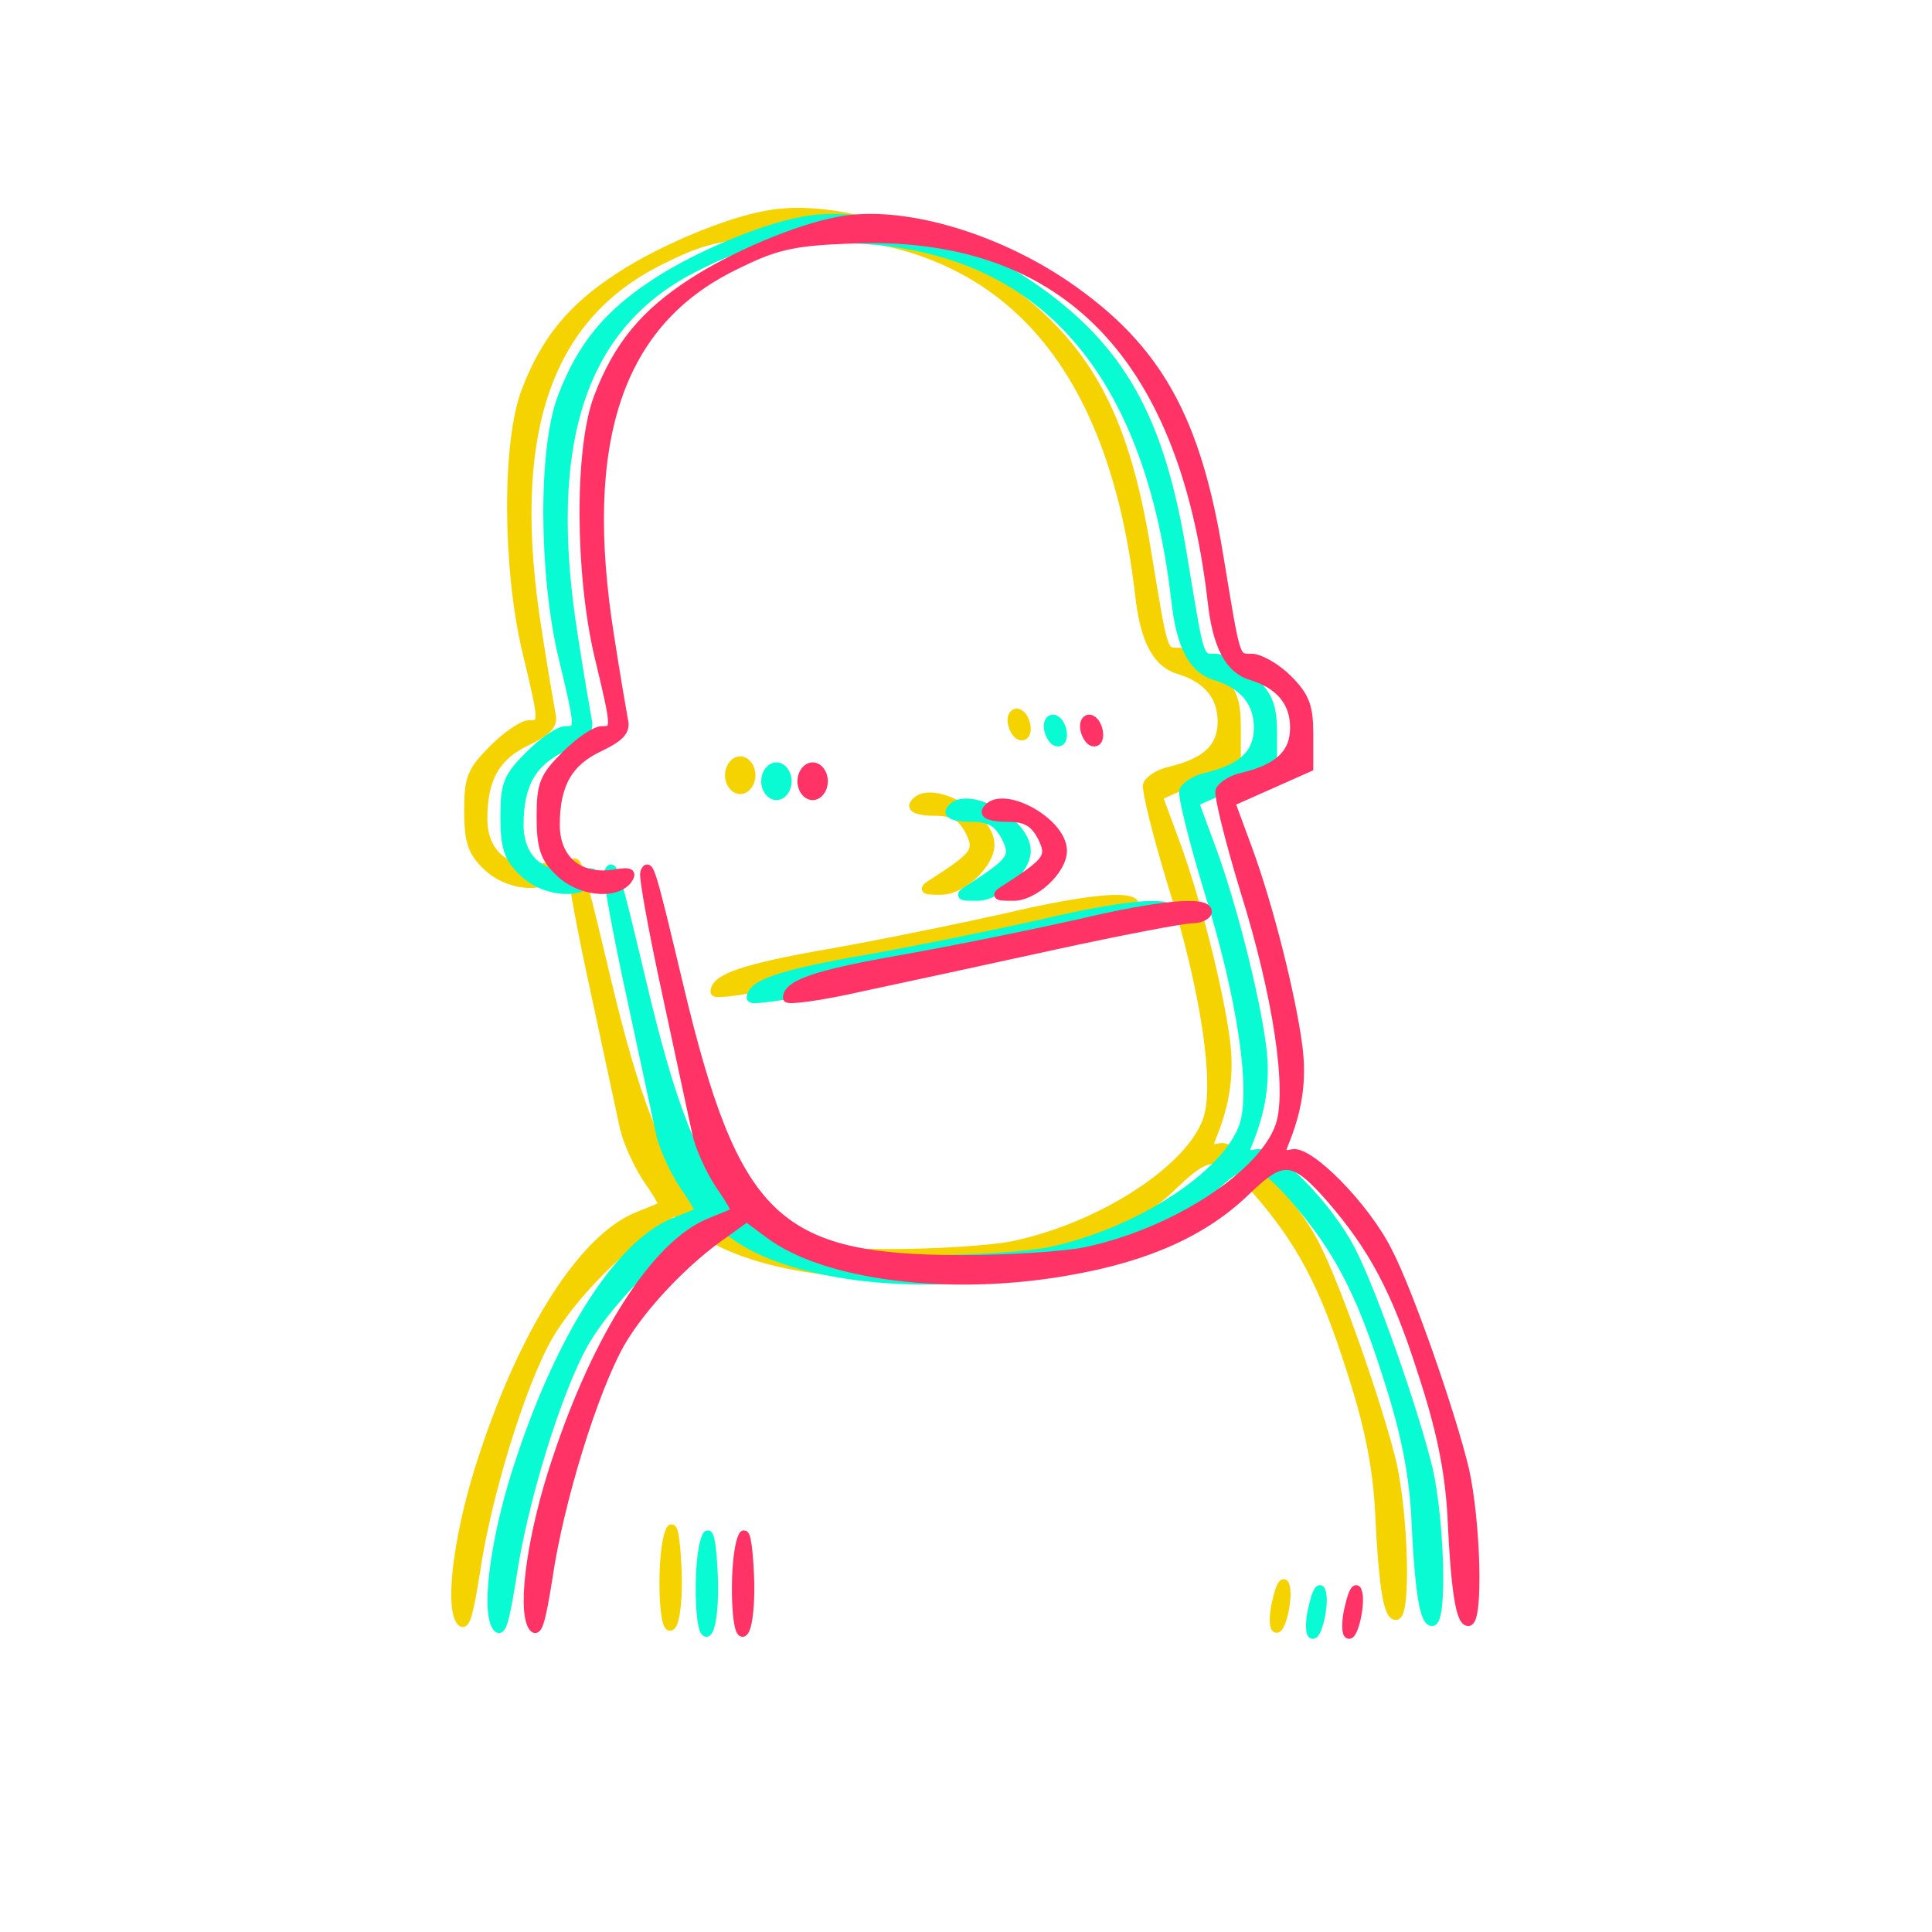 <?xml version="1.0" encoding="iso-8859-1" standalone="no" ?>
<?xml-stylesheet type="text/css" href="../css/svg1.css" ?>
    <?xml-stylesheet type="text/css" href="../css/main1.css" ?>



        <svg version="1.1" xmlns="http://www.w3.org/2000/svg" xmlns:xlink="http://www.w3.org/1999/xlink" width="180" height="180" viewBox="20 20 160 160" preserveAspectRatio="xMidYMid meet">

<g id="myFace" transform="translate(45,155) scale(0.06,-0.06)"
fill="#f5d300" stroke="#f5d300" stroke-width="12">
<path d="M640 1953 c-55 -10 -145 -48 -200 -84 -67 -43 -104 -88 -131 -159
-27 -71 -26 -244 1 -358 24 -100 24 -102 4 -102 -9 0 -31 -15 -50 -34 -30 -30
-34 -40 -34 -85 0 -42 5 -57 25 -76 27 -27 76 -33 94 -12 8 11 5 13 -19 9 -48
-7 -80 20 -80 68 0 56 18 87 61 107 29 14 37 23 33 38 -2 11 -11 63 -19 115
-43 270 12 433 171 511 56 28 80 34 157 37 293 14 463 -154 503 -498 7 -64 24
-96 56 -105 38 -12 58 -36 58 -71 0 -36 -22 -56 -71 -68 -15 -3 -29 -12 -32
-19 -2 -7 13 -68 34 -137 46 -147 65 -276 49 -325 -23 -68 -145 -148 -268
-174 -29 -6 -106 -11 -171 -11 -257 0 -314 56 -391 380 -38 160 -41 169 -47
154 -2 -6 12 -83 31 -170 19 -88 37 -173 41 -191 4 -18 18 -49 31 -69 14 -20
24 -37 22 -38 -2 -2 -18 -8 -35 -15 -74 -30 -155 -156 -212 -329 -33 -98 -48
-202 -33 -228 7 -12 12 4 22 67 15 103 62 257 100 324 29 50 89 114 145 152
l29 21 31 -23 c77 -58 250 -80 413 -51 110 19 189 55 247 112 49 47 64 46 115
-12 58 -67 90 -126 126 -239 26 -79 37 -134 41 -195 5 -110 12 -150 23 -150
15 0 11 138 -5 210 -19 79 -77 245 -106 301 -31 62 -109 141 -132 135 -14 -3
-17 -1 -12 12 20 48 26 89 20 136 -9 69 -40 193 -69 272 l-24 65 54 24 54 24
0 46 c0 38 -5 52 -29 76 -16 16 -39 29 -50 29 -23 0 -21 -5 -45 140 -31 191
-85 288 -210 374 -101 69 -231 106 -316 89z"/>
<path d="M980 1256 c0 -8 5 -18 10 -21 6 -3 10 1 10 9 0 8 -4 18 -10 21 -5 3
-10 -1 -10 -9z"/>
<path d="M590 1180 c0 -11 7 -20 15 -20 8 0 15 9 15 20 0 11 -7 20 -15 20 -8
0 -15 -9 -15 -20z"/>
<path d="M845 1140 c-4 -6 8 -10 28 -10 26 0 37 -6 48 -26 14 -28 10 -34 -47
-71 -18 -11 -17 -12 7 -12 29 -1 69 36 69 63 0 41 -86 87 -105 56z"/>
<path d="M970 983 c-58 -13 -165 -35 -238 -48 -121 -21 -162 -35 -162 -54 0
-4 46 2 103 15 56 12 177 38 268 58 92 20 176 36 188 36 11 0 21 5 21 10 0 16
-66 10 -180 -17z"/>
<path d="M508 137 c-13 -30 -10 -143 2 -131 6 6 10 41 8 80 -2 43 -6 62 -10
51z"/>
<path d="M1346 42 c-5 -18 -5 -36 -2 -39 7 -7 19 43 13 59 -2 7 -7 -2 -11 -20z"/>
</g>

<g id="myFace" transform="translate(48,155.5) scale(0.06,-0.06)"
fill="#09FBD3" stroke="#09FBD3" stroke-width="12">
<path d="M640 1953 c-55 -10 -145 -48 -200 -84 -67 -43 -104 -88 -131 -159
-27 -71 -26 -244 1 -358 24 -100 24 -102 4 -102 -9 0 -31 -15 -50 -34 -30 -30
-34 -40 -34 -85 0 -42 5 -57 25 -76 27 -27 76 -33 94 -12 8 11 5 13 -19 9 -48
-7 -80 20 -80 68 0 56 18 87 61 107 29 14 37 23 33 38 -2 11 -11 63 -19 115
-43 270 12 433 171 511 56 28 80 34 157 37 293 14 463 -154 503 -498 7 -64 24
-96 56 -105 38 -12 58 -36 58 -71 0 -36 -22 -56 -71 -68 -15 -3 -29 -12 -32
-19 -2 -7 13 -68 34 -137 46 -147 65 -276 49 -325 -23 -68 -145 -148 -268
-174 -29 -6 -106 -11 -171 -11 -257 0 -314 56 -391 380 -38 160 -41 169 -47
154 -2 -6 12 -83 31 -170 19 -88 37 -173 41 -191 4 -18 18 -49 31 -69 14 -20
24 -37 22 -38 -2 -2 -18 -8 -35 -15 -74 -30 -155 -156 -212 -329 -33 -98 -48
-202 -33 -228 7 -12 12 4 22 67 15 103 62 257 100 324 29 50 89 114 145 152
l29 21 31 -23 c77 -58 250 -80 413 -51 110 19 189 55 247 112 49 47 64 46 115
-12 58 -67 90 -126 126 -239 26 -79 37 -134 41 -195 5 -110 12 -150 23 -150
15 0 11 138 -5 210 -19 79 -77 245 -106 301 -31 62 -109 141 -132 135 -14 -3
-17 -1 -12 12 20 48 26 89 20 136 -9 69 -40 193 -69 272 l-24 65 54 24 54 24
0 46 c0 38 -5 52 -29 76 -16 16 -39 29 -50 29 -23 0 -21 -5 -45 140 -31 191
-85 288 -210 374 -101 69 -231 106 -316 89z"/>
<path d="M980 1256 c0 -8 5 -18 10 -21 6 -3 10 1 10 9 0 8 -4 18 -10 21 -5 3
-10 -1 -10 -9z"/>
<path d="M590 1180 c0 -11 7 -20 15 -20 8 0 15 9 15 20 0 11 -7 20 -15 20 -8
0 -15 -9 -15 -20z"/>
<path d="M845 1140 c-4 -6 8 -10 28 -10 26 0 37 -6 48 -26 14 -28 10 -34 -47
-71 -18 -11 -17 -12 7 -12 29 -1 69 36 69 63 0 41 -86 87 -105 56z"/>
<path d="M970 983 c-58 -13 -165 -35 -238 -48 -121 -21 -162 -35 -162 -54 0
-4 46 2 103 15 56 12 177 38 268 58 92 20 176 36 188 36 11 0 21 5 21 10 0 16
-66 10 -180 -17z"/>
<path d="M508 137 c-13 -30 -10 -143 2 -131 6 6 10 41 8 80 -2 43 -6 62 -10
51z"/>
<path d="M1346 42 c-5 -18 -5 -36 -2 -39 7 -7 19 43 13 59 -2 7 -7 -2 -11 -20z"/>
</g>



<g id="myFace" transform="translate(51,155.5) scale(0.06,-0.06)"
fill="#FF3366" stroke="#FF3366" stroke-width="12">
<path d="M640 1953 c-55 -10 -145 -48 -200 -84 -67 -43 -104 -88 -131 -159
-27 -71 -26 -244 1 -358 24 -100 24 -102 4 -102 -9 0 -31 -15 -50 -34 -30 -30
-34 -40 -34 -85 0 -42 5 -57 25 -76 27 -27 76 -33 94 -12 8 11 5 13 -19 9 -48
-7 -80 20 -80 68 0 56 18 87 61 107 29 14 37 23 33 38 -2 11 -11 63 -19 115
-43 270 12 433 171 511 56 28 80 34 157 37 293 14 463 -154 503 -498 7 -64 24
-96 56 -105 38 -12 58 -36 58 -71 0 -36 -22 -56 -71 -68 -15 -3 -29 -12 -32
-19 -2 -7 13 -68 34 -137 46 -147 65 -276 49 -325 -23 -68 -145 -148 -268
-174 -29 -6 -106 -11 -171 -11 -257 0 -314 56 -391 380 -38 160 -41 169 -47
154 -2 -6 12 -83 31 -170 19 -88 37 -173 41 -191 4 -18 18 -49 31 -69 14 -20
24 -37 22 -38 -2 -2 -18 -8 -35 -15 -74 -30 -155 -156 -212 -329 -33 -98 -48
-202 -33 -228 7 -12 12 4 22 67 15 103 62 257 100 324 29 50 89 114 145 152
l29 21 31 -23 c77 -58 250 -80 413 -51 110 19 189 55 247 112 49 47 64 46 115
-12 58 -67 90 -126 126 -239 26 -79 37 -134 41 -195 5 -110 12 -150 23 -150
15 0 11 138 -5 210 -19 79 -77 245 -106 301 -31 62 -109 141 -132 135 -14 -3
-17 -1 -12 12 20 48 26 89 20 136 -9 69 -40 193 -69 272 l-24 65 54 24 54 24
0 46 c0 38 -5 52 -29 76 -16 16 -39 29 -50 29 -23 0 -21 -5 -45 140 -31 191
-85 288 -210 374 -101 69 -231 106 -316 89z"/>
<path d="M980 1256 c0 -8 5 -18 10 -21 6 -3 10 1 10 9 0 8 -4 18 -10 21 -5 3
-10 -1 -10 -9z"/>
<path d="M590 1180 c0 -11 7 -20 15 -20 8 0 15 9 15 20 0 11 -7 20 -15 20 -8
0 -15 -9 -15 -20z"/>
<path d="M845 1140 c-4 -6 8 -10 28 -10 26 0 37 -6 48 -26 14 -28 10 -34 -47
-71 -18 -11 -17 -12 7 -12 29 -1 69 36 69 63 0 41 -86 87 -105 56z"/>
<path d="M970 983 c-58 -13 -165 -35 -238 -48 -121 -21 -162 -35 -162 -54 0
-4 46 2 103 15 56 12 177 38 268 58 92 20 176 36 188 36 11 0 21 5 21 10 0 16
-66 10 -180 -17z"/>
<path d="M508 137 c-13 -30 -10 -143 2 -131 6 6 10 41 8 80 -2 43 -6 62 -10
51z"/>
<path d="M1346 42 c-5 -18 -5 -36 -2 -39 7 -7 19 43 13 59 -2 7 -7 -2 -11 -20z"/>
</g>




</svg>

